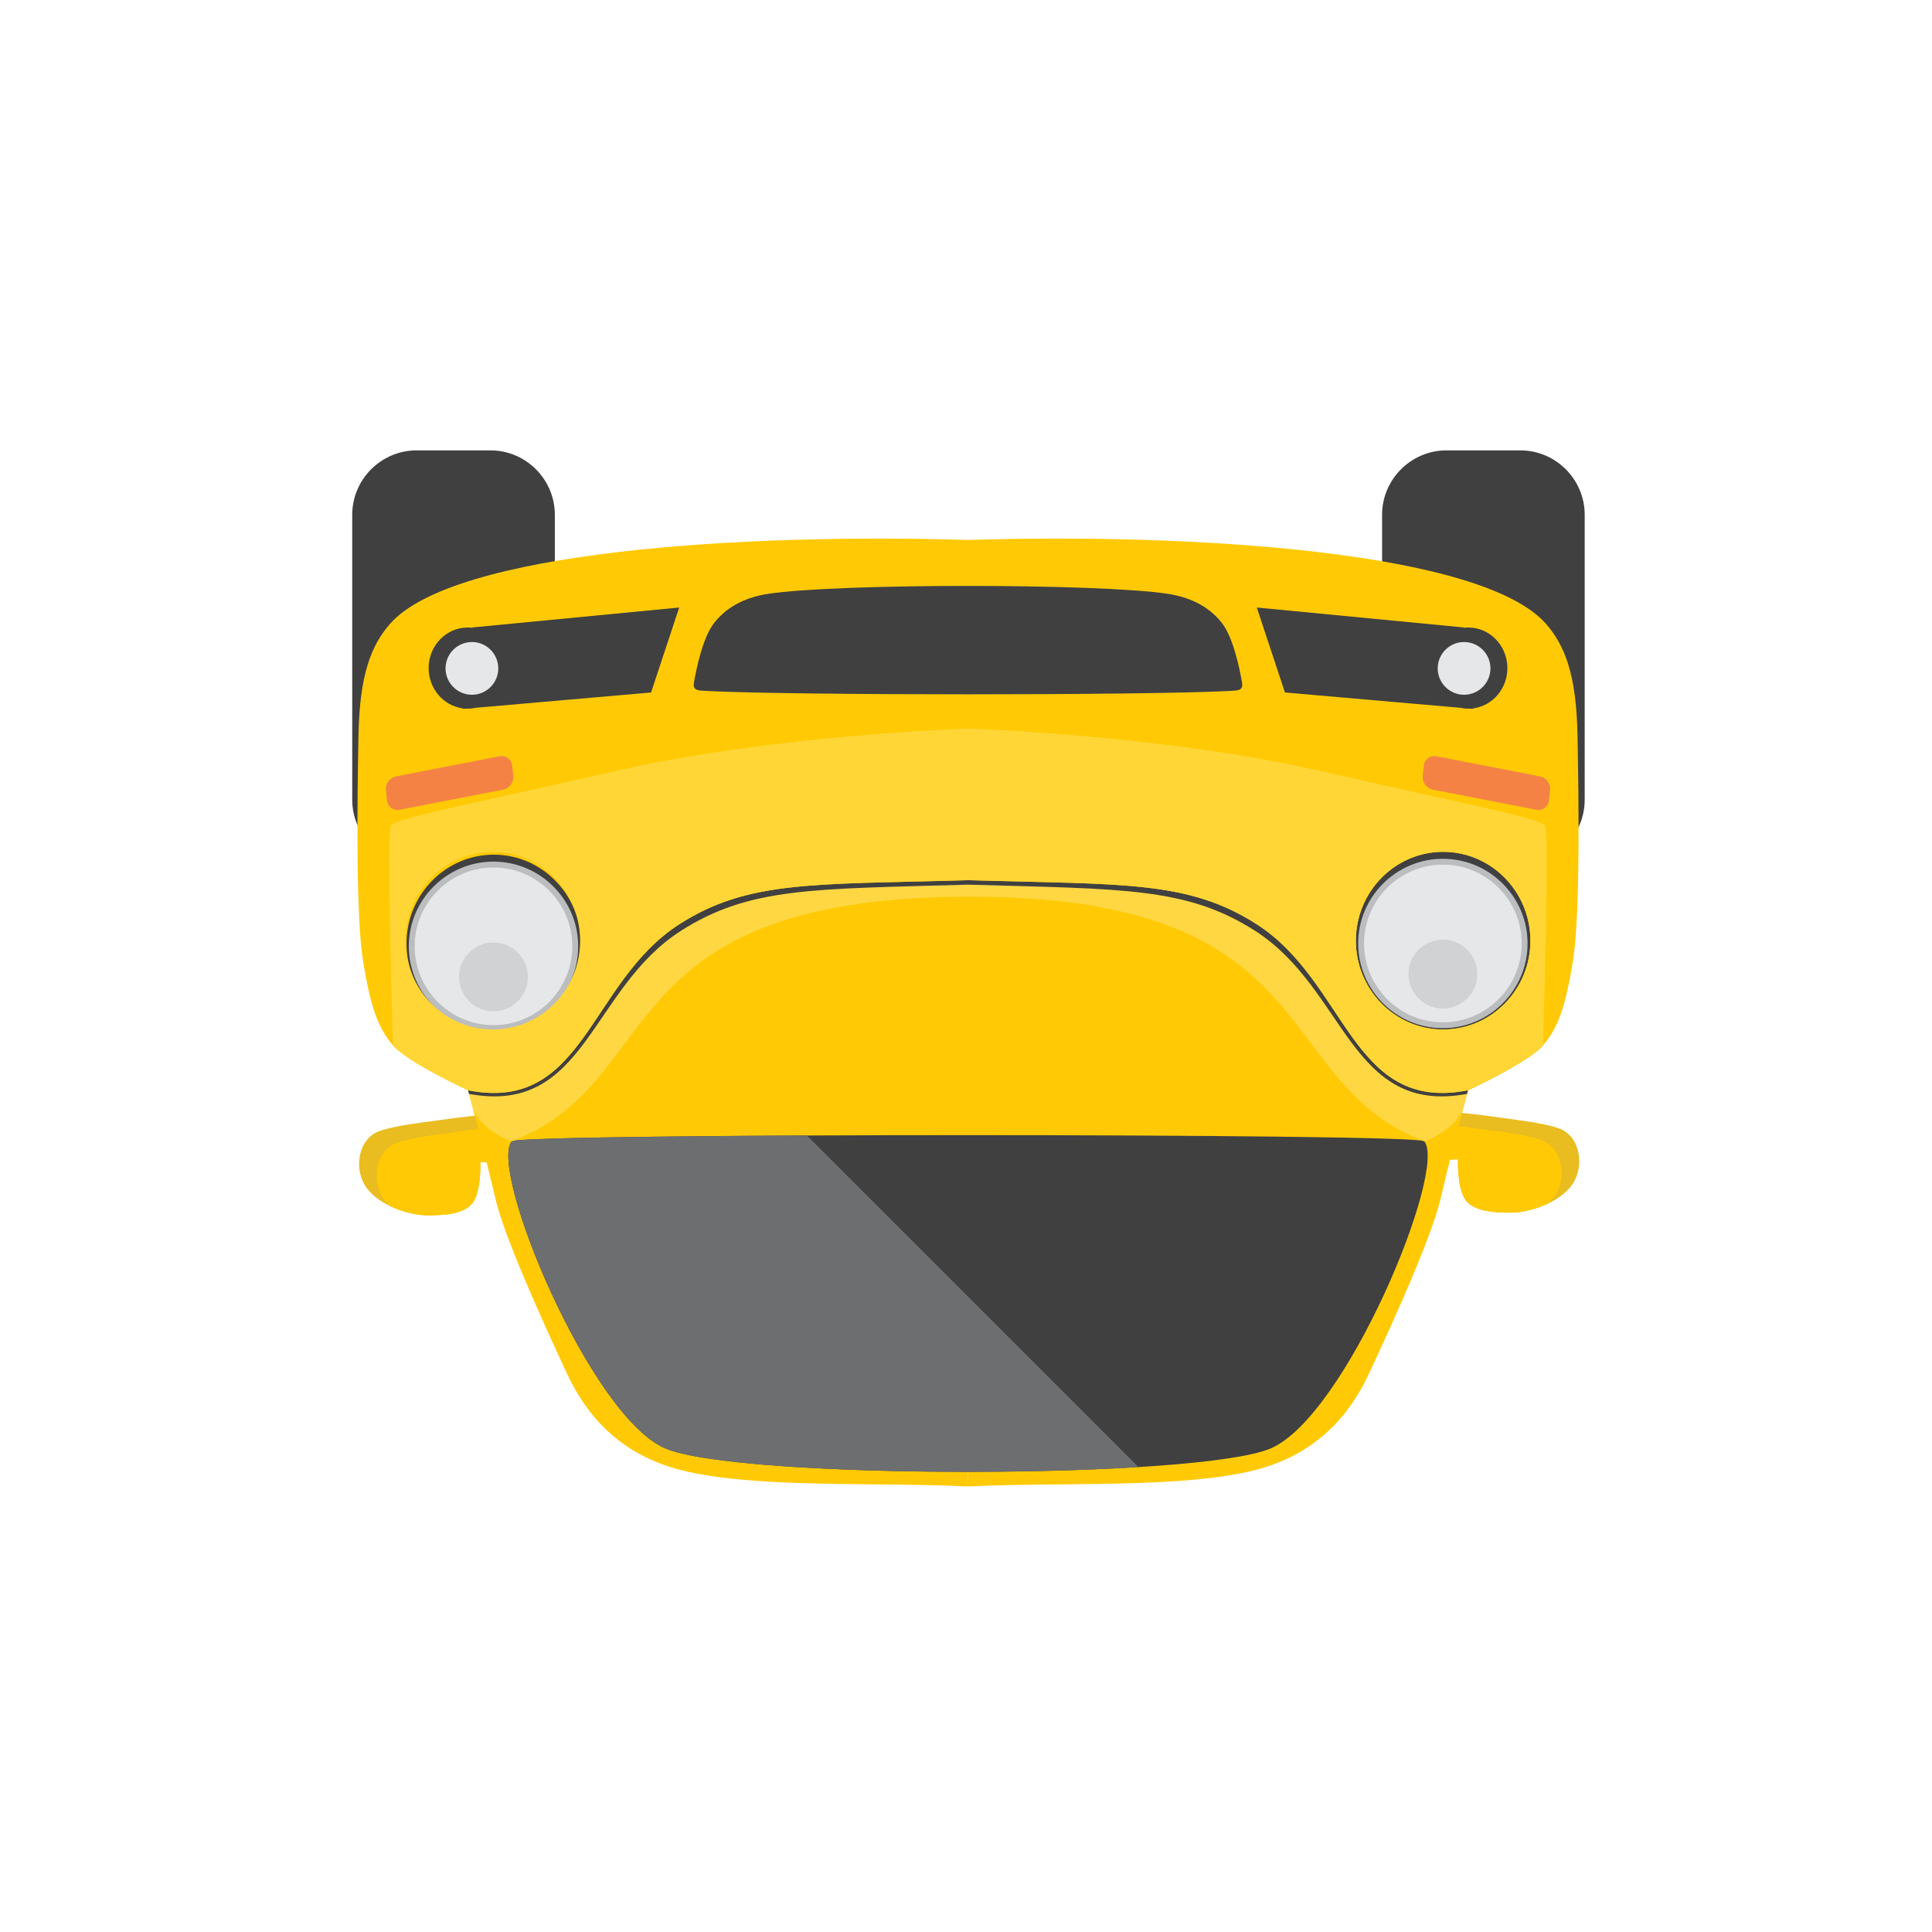 <?xml version="1.0" encoding="UTF-8" standalone="no"?><!DOCTYPE svg PUBLIC "-//W3C//DTD SVG 1.1//EN" "http://www.w3.org/Graphics/SVG/1.1/DTD/svg11.dtd"><svg width="500" height="500" viewBox="0 0 305 209" version="1.1" xmlns="http://www.w3.org/2000/svg" xmlns:xlink="http://www.w3.org/1999/xlink" xml:space="preserve" xmlns:serif="http://www.serif.com/" style="fill-rule:evenodd;clip-rule:evenodd;stroke-linejoin:round;stroke-miterlimit:2;"><rect id="Artboard1" x="0" y="0" width="304.945" height="208.037" style="fill:none;"/><g id="BACKGROUND"></g><g id="OBJECTS"><g><path d="M227.71,135.063c0.416,0.046 2.452,-0.046 2.452,-0.046c0,0 -0.139,3.978 0.971,6.06c1.111,2.082 4.442,2.406 7.541,2.359c3.099,-0.046 8.188,-1.804 9.9,-5.042c1.505,-2.849 0.744,-7.167 -2.565,-8.292c-2.578,-0.877 -6.973,-1.351 -9.093,-1.654c-2.915,-0.417 -7.355,-0.972 -7.355,-0.74c0,0.231 -1.851,7.355 -1.851,7.355" style="fill:#e9bc20;"/><path d="M227.71,135.063c0.416,0.046 2.452,-0.046 2.452,-0.046c0,0 -0.139,3.978 0.971,6.06c1.111,2.082 4.442,2.406 7.541,2.359c1.634,-0.024 3.822,-0.525 5.776,-1.467c0.551,-0.518 1.014,-1.093 1.348,-1.725c1.506,-2.849 0.745,-7.167 -2.565,-8.292c-2.577,-0.877 -6.973,-1.351 -9.093,-1.654c-1.548,-0.221 -3.528,-0.482 -5.044,-0.642c-0.548,2.181 -1.386,5.407 -1.386,5.407" style="fill:#ffca05;"/><path d="M78.296,135.486c-0.416,0.046 -2.452,-0.046 -2.452,-0.046c0,0 0.139,3.978 -0.971,6.06c-1.111,2.082 -4.442,2.406 -7.541,2.359c-3.099,-0.046 -8.188,-1.804 -9.9,-5.042c-1.505,-2.849 -0.744,-7.167 2.565,-8.292c2.578,-0.877 6.973,-1.351 9.093,-1.654c2.915,-0.416 7.355,-0.972 7.355,-0.74c0,0.231 1.851,7.355 1.851,7.355" style="fill:#e9bc20;"/><path d="M78.296,135.486c-0.416,0.046 -2.452,-0.046 -2.452,-0.046c0,0 0.139,3.978 -0.971,6.06c-1.111,2.082 -4.442,2.406 -7.541,2.359c-1.634,-0.024 -3.822,-0.525 -5.776,-1.467c-0.551,-0.517 -1.014,-1.093 -1.348,-1.725c-1.506,-2.849 -0.745,-7.167 2.565,-8.292c2.578,-0.877 6.973,-1.351 9.093,-1.654c1.548,-0.221 3.528,-0.482 5.044,-0.642c0.548,2.181 1.386,5.407 1.386,5.407" style="fill:#ffca05;"/><path d="M77.426,88.419l-11.655,0c-5.591,0 -10.165,-4.574 -10.165,-10.165l0,-44.99c0,-5.591 4.574,-10.165 10.165,-10.165l11.655,0c5.591,0 10.165,4.574 10.165,10.165l0,44.99c0,5.591 -4.574,10.165 -10.165,10.165" style="fill:#404041;"/><path d="M240.007,88.419l-11.655,0c-5.591,0 -10.165,-4.574 -10.165,-10.165l0,-44.99c0,-5.591 4.574,-10.165 10.165,-10.165l11.655,0c5.591,0 10.165,4.574 10.165,10.165l0,44.99c0,5.591 -4.574,10.165 -10.165,10.165" style="fill:#404041;"/><path d="M152.816,186.665c14.542,-0.719 33.66,0.345 45.236,-2.565c8.919,-2.242 14.603,-7.827 18.026,-15.16c4.05,-8.671 9.948,-21.729 11.355,-27.749c1.989,-8.512 4.302,-17.07 4.302,-17.07c0,0 9.531,-4.395 11.844,-7.078c2.313,-2.683 3.515,-5.875 4.718,-13.185c1.203,-7.309 0.926,-26.183 0.741,-35.805c-0.185,-9.623 -2.036,-14.156 -4.904,-17.487c-9.992,-11.603 -55.975,-14.42 -91.318,-13.323c-35.343,-1.097 -81.327,1.72 -91.318,13.323c-2.869,3.331 -4.719,7.864 -4.904,17.487c-0.185,9.622 -0.462,28.496 0.74,35.805c1.203,7.31 2.406,10.502 4.719,13.185c2.313,2.683 11.843,7.078 11.843,7.078c0,0 2.313,8.558 4.303,17.07c1.406,6.02 7.305,19.078 11.354,27.749c3.424,7.333 9.107,12.918 18.026,15.16c11.577,2.91 30.694,1.846 45.237,2.565m0,-34.418c0.369,-0.732 0.002,34.232 0,34.414c-0.002,-0.182 -0.369,-35.146 0,-34.414" style="fill:#ffca05;"/><path d="M243.579,117.043c0,0 1.058,-33.581 0.34,-34.703c-0.719,-1.122 -11.337,-3.139 -35.994,-8.737c-24.657,-5.597 -55.109,-6.569 -55.109,-6.569l0,44.88l77.659,16.991c0.749,-2.891 1.261,-4.784 1.261,-4.784c0,0 9.53,-4.395 11.843,-7.078" style="fill:#ffca05;"/><path d="M230.985,126.95c-0.358,0.834 -0.896,1.739 -1.703,2.513c-2.174,2.081 -4.437,2.706 -4.437,2.706c-22.405,-8.521 -11.781,-35.035 -72.028,-40.513c0,0 29.818,-11.327 50.004,2.695c20.186,14.022 28.913,24.671 33.979,27.232c-2.676,1.436 -5.064,2.537 -5.064,2.537c0,0 -0.289,1.071 -0.751,2.83" style="fill:#ffca05;"/><path d="M227.825,86.476c-7.587,0 -13.774,6.299 -13.774,14.023c0,7.724 6.187,14.023 13.774,14.023c7.587,0 13.774,-6.299 13.774,-14.023c0,-7.724 -6.187,-14.023 -13.774,-14.023" style="fill:#404041;"/><path d="M200.512,180.697c11.919,-4.928 28.045,-44.072 24.333,-48.528c-1.077,-1.292 -142.98,-1.292 -144.057,0c-3.712,4.456 12.414,43.6 24.333,48.528c11.884,4.913 83.669,4.846 95.391,0" style="fill:#404041;"/><path d="M127.383,131.257c-25.538,0.118 -46.187,0.423 -46.596,0.913c-3.712,4.455 12.414,43.599 24.334,48.527c8.618,3.563 48.739,4.506 74.609,2.907l-52.347,-52.347Z" style="fill:#6d6e70;"/><path d="M232.548,63.912l-0.475,-0.041c-0.091,0.004 -0.183,0.006 -0.276,0.006c-0.45,0 -0.888,-0.05 -1.31,-0.145l-27.638,-2.411l-4.442,-13.415l32.661,3.145l0.006,0.056c0.237,-0.029 0.478,-0.044 0.723,-0.044c3.407,0 6.17,2.868 6.17,6.407c0,3.278 -2.371,5.98 -5.428,6.361l0.009,0.081Z" style="fill:#404041;"/><path d="M73.084,63.912l0.474,-0.041c0.092,0.004 0.185,0.006 0.277,0.006c0.45,0 0.888,-0.05 1.31,-0.145l27.638,-2.411l4.441,-13.415l-32.66,3.145l-0.006,0.056c-0.237,-0.029 -0.478,-0.044 -0.723,-0.044c-3.407,0 -6.169,2.868 -6.169,6.407c0,3.278 2.37,5.98 5.427,6.361l-0.009,0.081Z" style="fill:#404041;"/><path d="M196.073,59.714c-0.335,-1.95 -1.349,-7.018 -3.158,-9.345c-2.267,-2.914 -5.505,-4.163 -8.559,-4.626c-10.978,-1.663 -52.102,-1.663 -63.081,0c-3.053,0.463 -6.291,1.712 -8.558,4.626c-1.809,2.327 -2.823,7.395 -3.158,9.345c-0.229,1.334 0.56,1.293 2.21,1.376c13.656,0.695 68.438,0.695 82.094,0c1.649,-0.083 2.439,-0.042 2.21,-1.376" style="fill:#404041;"/><path d="M227.784,87.575c-7.364,0 -13.37,6.006 -13.37,13.37c0,7.363 6.006,13.369 13.37,13.369c7.364,0 13.369,-6.006 13.369,-13.369c0,-7.364 -6.005,-13.37 -13.369,-13.37" style="fill:#bbbdbf;"/><path d="M227.784,88.5c-6.854,0 -12.444,5.59 -12.444,12.444c0,6.854 5.59,12.444 12.444,12.444c6.854,0 12.444,-5.59 12.444,-12.444c0,-6.854 -5.59,-12.444 -12.444,-12.444" style="fill:#e6e7e8;"/><path d="M227.784,100.343c-2.994,0 -5.436,2.442 -5.436,5.436c0,2.994 2.442,5.436 5.436,5.436c2.994,0 5.436,-2.442 5.436,-5.436c0,-2.994 -2.442,-5.436 -5.436,-5.436" style="fill:#d0d2d3;"/><path d="M242.549,79.837l-16.352,-3.175c-0.986,-0.191 -1.703,-1.167 -1.595,-2.169l0.177,-1.632c0.108,-1.001 1.003,-1.664 1.989,-1.473l16.352,3.175c0.985,0.191 1.703,1.167 1.595,2.169l-0.177,1.632c-0.108,1.001 -1.003,1.664 -1.989,1.473" style="fill:#f48245;"/><path d="M63.083,79.837l16.352,-3.175c0.986,-0.191 1.703,-1.167 1.595,-2.169l-0.177,-1.632c-0.108,-1.001 -1.003,-1.664 -1.989,-1.473l-16.352,3.175c-0.985,0.191 -1.703,1.167 -1.595,2.169l0.177,1.632c0.109,1.001 1.003,1.664 1.989,1.473" style="fill:#f48245;"/><path d="M231.131,53.353c-2.293,0 -4.164,1.871 -4.164,4.164c0,2.293 1.871,4.163 4.164,4.163c2.293,0 4.163,-1.87 4.163,-4.163c0,-2.293 -1.87,-4.164 -4.163,-4.164" style="fill:#e6e7e8;"/><path d="M74.502,53.353c-2.293,0 -4.164,1.871 -4.164,4.164c0,2.293 1.871,4.163 4.164,4.163c2.293,0 4.163,-1.87 4.163,-4.163c0,-2.293 -1.87,-4.164 -4.163,-4.164" style="fill:#e6e7e8;"/><path d="M74.648,126.952l0,-0.001l0,0.001m6.299,5.157c-0.088,0.02 -0.142,0.04 -0.159,0.061c0,0 -2.263,-0.625 -4.437,-2.707c-0.807,-0.773 -1.345,-1.678 -1.703,-2.511l0,-0.001c-0.262,-0.999 -0.469,-1.776 -0.599,-2.261c18.426,3.43 19.092,-16.555 33.428,-25.735c7.223,-4.626 14.118,-6.01 25.109,-6.629c0.333,-0.4 0.836,-0.656 1.395,-0.656l18.408,0l0.428,-0.013c0.042,0.004 0.083,0.009 0.125,0.013l-0.252,0c0.043,-0.004 0.083,-0.009 0.127,-0.013l0.427,0.013l18.408,0c0.559,0 1.061,0.256 1.395,0.656c10.991,0.62 17.885,2.003 25.108,6.629c14.337,9.18 15.002,29.165 33.428,25.735c-0.129,0.485 -0.336,1.262 -0.598,2.261l0,0.001c-0.358,0.833 -0.896,1.738 -1.703,2.511c-2.174,2.082 -4.437,2.707 -4.437,2.707c-0.017,-0.021 -0.071,-0.041 -0.16,-0.061c-24.288,-9.396 -15.064,-38.725 -71.882,-38.556c-57.263,0.172 -47.393,29.092 -71.856,38.556m150.038,-5.157l0,-0.001l0,0.001Z" style="fill:#ffd743;"/><path d="M77.948,86.922c-7.586,0 -13.774,6.299 -13.774,14.023c0,7.724 6.188,14.023 13.774,14.023c7.586,0 13.774,-6.299 13.774,-14.023c0,-7.724 -6.188,-14.023 -13.774,-14.023" style="fill:#404041;"/><path d="M77.907,88.02c-7.364,0 -13.369,6.006 -13.369,13.37c0,7.363 6.005,13.369 13.369,13.369c7.364,0 13.369,-6.006 13.369,-13.369c0,-7.364 -6.005,-13.37 -13.369,-13.37" style="fill:#bbbdbf;"/><path d="M77.907,88.946c-6.854,0 -12.444,5.59 -12.444,12.444c0,6.854 5.59,12.444 12.444,12.444c6.854,0 12.444,-5.59 12.444,-12.444c0,-6.854 -5.59,-12.444 -12.444,-12.444" style="fill:#e6e7e8;"/><path d="M77.907,100.789c-2.994,0 -5.436,2.442 -5.436,5.436c0,2.994 2.442,5.435 5.436,5.435c2.994,0 5.436,-2.441 5.436,-5.435c0,-2.994 -2.442,-5.436 -5.436,-5.436" style="fill:#d0d2d3;"/><path d="M231.736,124.121c-18.387,3.634 -19.036,-17.05 -33.372,-26.23c-10.853,-6.95 -21.17,-6.224 -45.547,-6.939c-24.379,0.715 -34.695,-0.011 -45.548,6.939c-14.336,9.18 -14.985,29.864 -33.372,26.23c0,0 0.054,0.2 0.152,0.569c18.427,3.43 19.092,-16.555 33.428,-25.735c10.853,-6.95 20.961,-6.583 45.34,-7.298c24.377,0.715 34.486,0.348 45.338,7.298c14.337,9.18 15.002,29.165 33.428,25.735c0.099,-0.369 0.153,-0.569 0.153,-0.569" style="fill:#404041;"/><path d="M228.007,114.52c-0.061,0.001 -0.121,0.001 -0.181,0.001c-6.835,0 -12.507,-5.067 -13.589,-11.713c-0.122,-0.752 -0.186,-1.523 -0.186,-2.31c0,-6.208 3.963,-11.473 9.453,-13.319c1.359,-0.457 2.812,-0.704 4.322,-0.704c2.555,0 4.948,0.709 6.999,1.943c4.055,2.441 6.775,6.937 6.775,12.08c0,7.683 -6.069,13.923 -13.593,14.022m-73.278,-23.514c23.014,0.627 33.07,0.119 43.635,6.884c14.336,9.181 14.985,29.865 33.372,26.231c0,0 2.388,-1.102 5.063,-2.538c2.669,-1.433 5.625,-3.201 6.78,-4.541c0,0 0.624,-19.826 0.588,-29.519c-0.011,-2.922 -0.082,-4.924 -0.248,-5.183c-0.61,-0.952 -8.345,-2.549 -25.732,-6.428c-3.108,-0.694 -6.524,-1.461 -10.262,-2.309c-24.657,-5.598 -55.109,-6.569 -55.109,-6.569l0,23.917c0.648,0.019 1.285,0.037 1.913,0.055m-1.913,-0.055l-0.001,0l0,0.001l0.001,0l0,-0.001Z" style="fill:#ffd636;"/><path d="M77.625,114.52c0.06,0.001 0.121,0.001 0.181,0.001c6.835,0 12.507,-5.067 13.589,-11.713c0.122,-0.752 0.186,-1.523 0.186,-2.31c0,-6.208 -3.963,-11.473 -9.453,-13.319c-1.36,-0.457 -2.812,-0.704 -4.322,-0.704c-2.555,0 -4.948,0.709 -6.999,1.943c-4.055,2.441 -6.775,6.937 -6.775,12.08c0,7.683 6.069,13.923 13.593,14.022m73.278,-23.514c-23.014,0.627 -33.07,0.119 -43.635,6.884c-14.336,9.181 -14.985,29.865 -33.372,26.231c0,0 -2.388,-1.102 -5.063,-2.538c-2.67,-1.433 -5.625,-3.201 -6.78,-4.541c0,0 -0.625,-19.826 -0.588,-29.519c0.011,-2.922 0.082,-4.924 0.249,-5.183c0.609,-0.952 8.344,-2.549 25.731,-6.428c3.107,-0.694 6.524,-1.461 10.262,-2.309c24.657,-5.598 55.109,-6.569 55.109,-6.569l-0.001,23.917c-0.647,0.019 -1.284,0.037 -1.912,0.055m1.913,-0.055l-0.001,0l0,0.001l0.001,0l0,-0.001Z" style="fill:#ffd636;"/></g></g></svg>